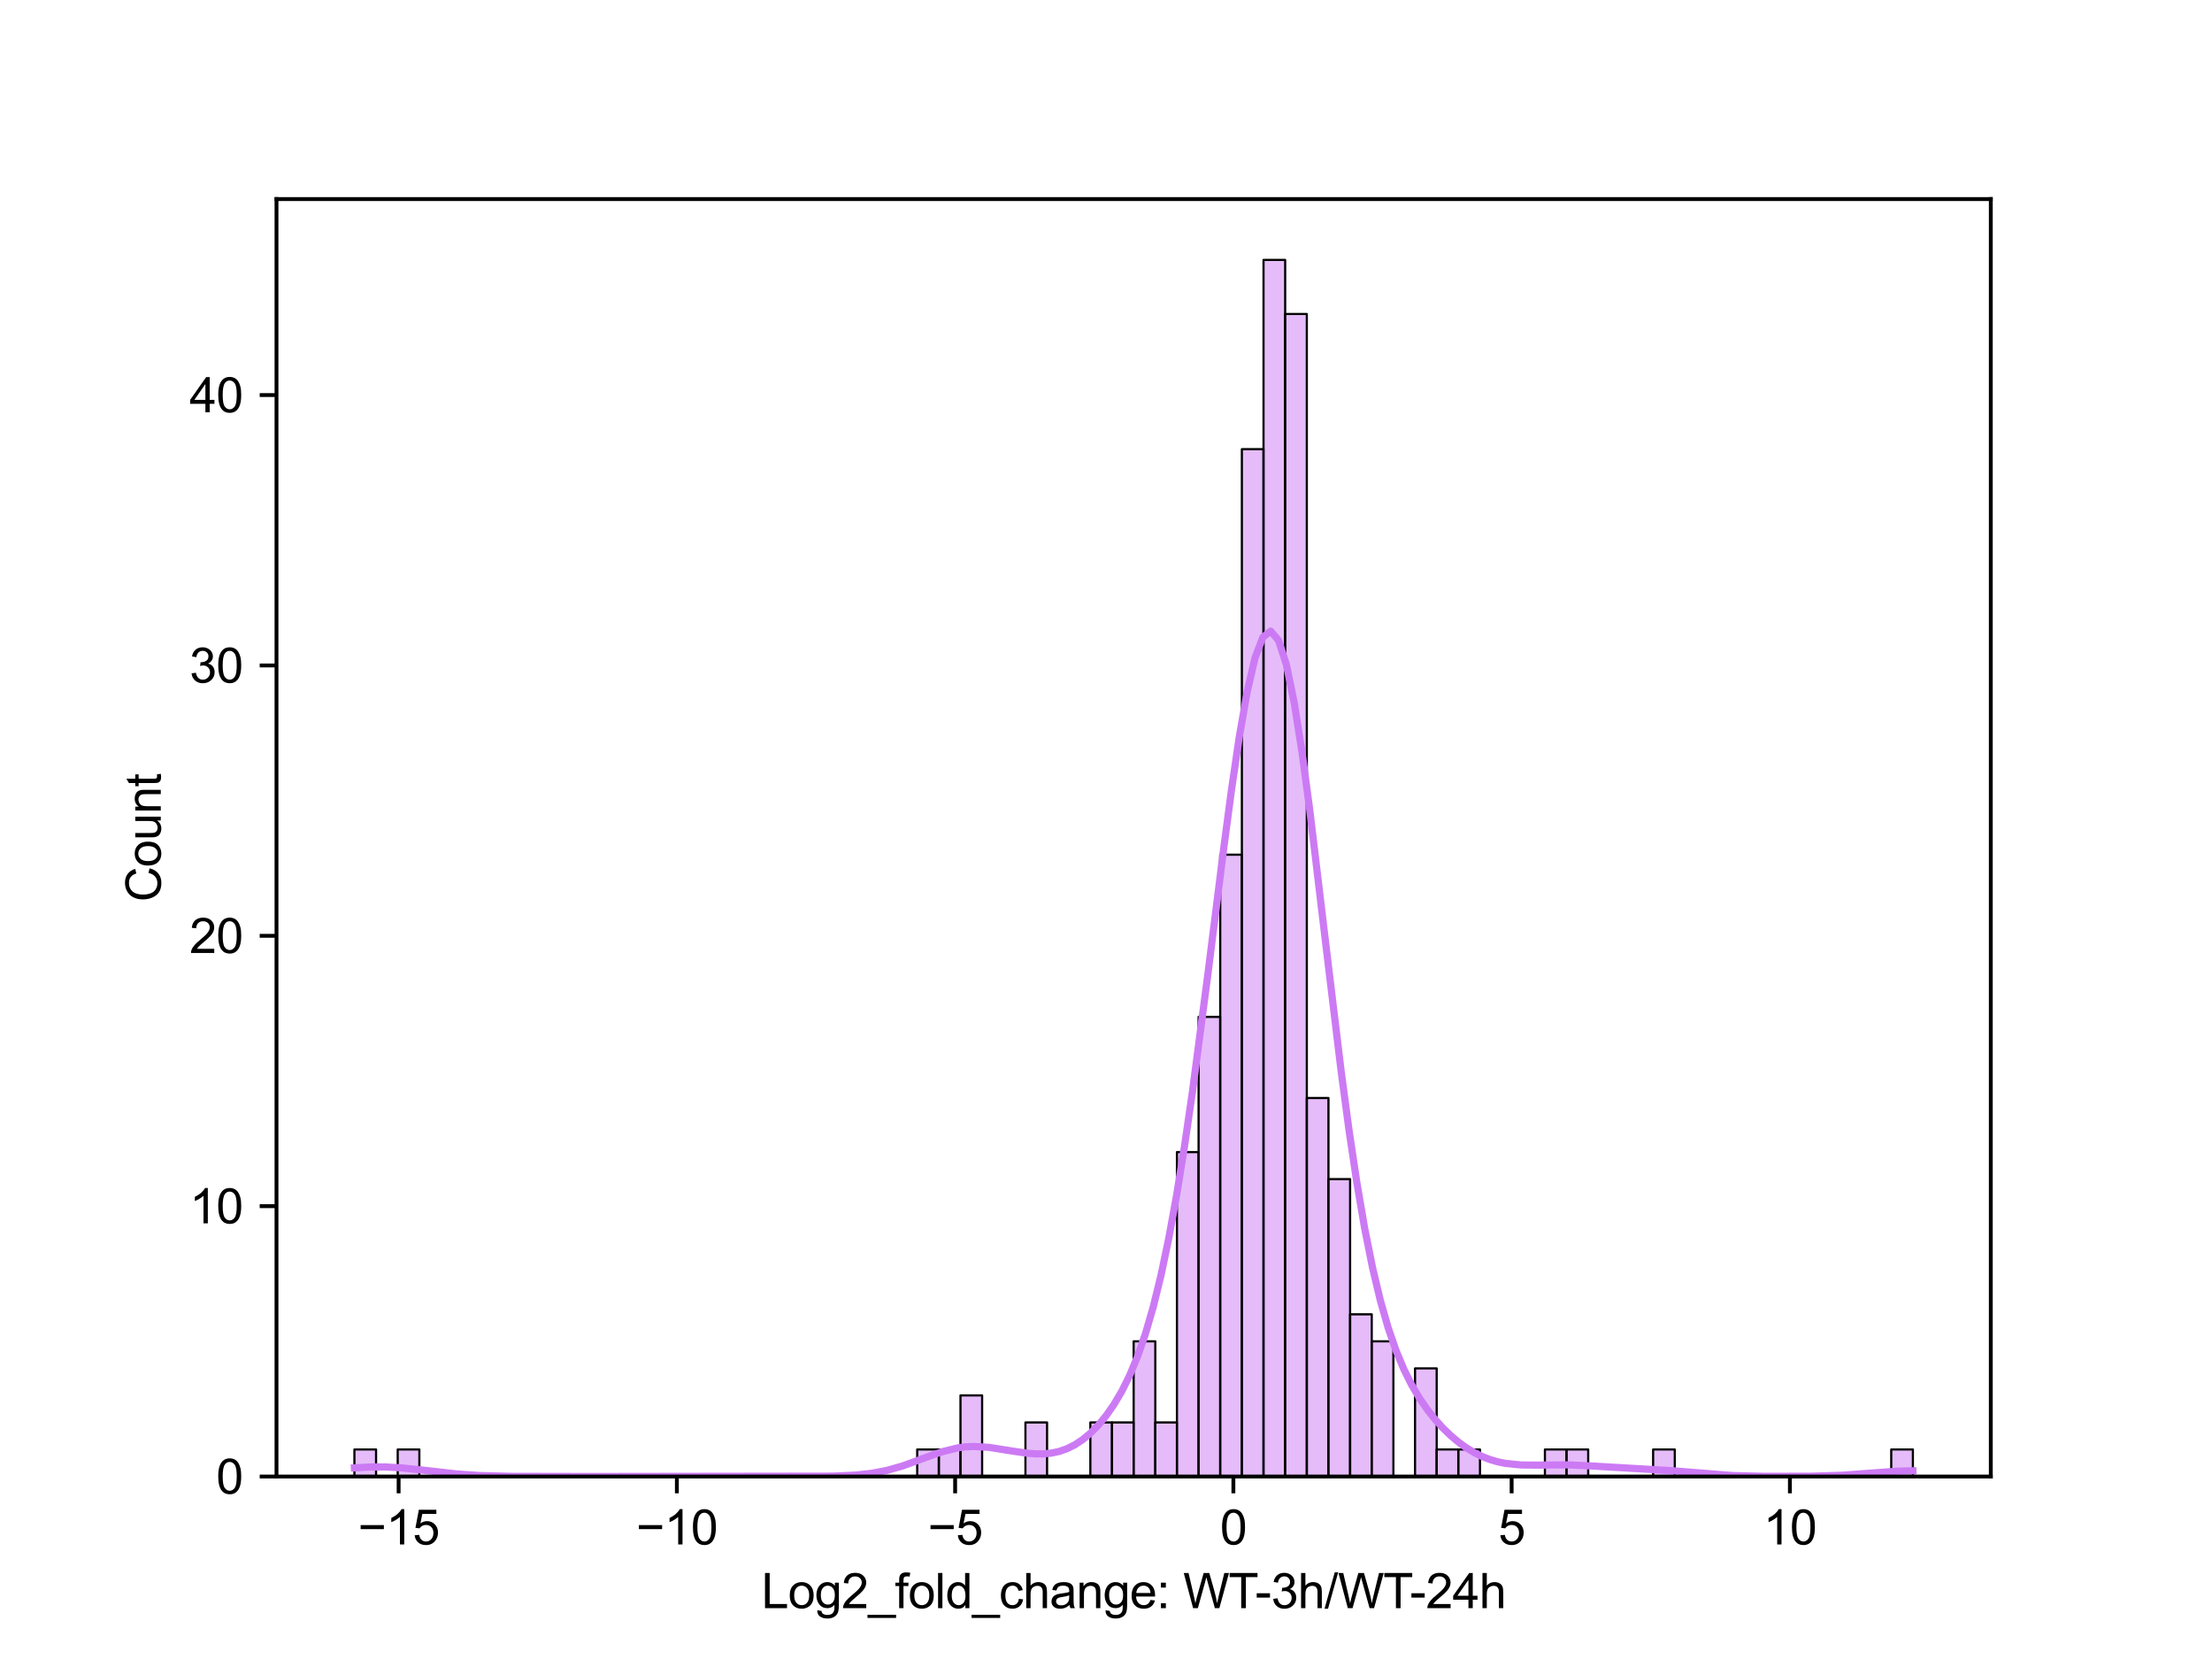 <?xml version="1.0" encoding="utf-8" standalone="no"?>
<!DOCTYPE svg PUBLIC "-//W3C//DTD SVG 1.1//EN"
  "http://www.w3.org/Graphics/SVG/1.1/DTD/svg11.dtd">
<svg xmlns:xlink="http://www.w3.org/1999/xlink" width="460.8pt" height="345.6pt" viewBox="0 0 460.8 345.6" xmlns="http://www.w3.org/2000/svg" version="1.1">
 <defs>
  <style type="text/css">*{stroke-linejoin: round; stroke-linecap: butt}</style>
 </defs>
 <g id="figure_1">
  <g id="patch_1">
   <path d="M 0 345.6 
L 460.8 345.6 
L 460.8 0 
L 0 0 
z
" style="fill: #ffffff"/>
  </g>
  <g id="axes_1">
   <g id="patch_2">
    <path d="M 57.6 307.584 
L 414.72 307.584 
L 414.72 41.472 
L 57.6 41.472 
z
" style="fill: #ffffff"/>
   </g>
   <g id="patch_3">
    <path d="M 73.833 307.584 
L 78.342 307.584 
L 78.342 301.952 
L 73.833 301.952 
z
" clip-path="url(#pd49a4db4a0)" style="fill: #cc7af4; fill-opacity: 0.5; stroke: #000000; stroke-width: 0.451; stroke-linejoin: miter"/>
   </g>
   <g id="patch_4">
    <path d="M 78.342 307.584 
L 82.851 307.584 
L 82.851 307.584 
L 78.342 307.584 
z
" clip-path="url(#pd49a4db4a0)" style="fill: #cc7af4; fill-opacity: 0.5; stroke: #000000; stroke-width: 0.451; stroke-linejoin: miter"/>
   </g>
   <g id="patch_5">
    <path d="M 82.851 307.584 
L 87.36 307.584 
L 87.36 301.952 
L 82.851 301.952 
z
" clip-path="url(#pd49a4db4a0)" style="fill: #cc7af4; fill-opacity: 0.5; stroke: #000000; stroke-width: 0.451; stroke-linejoin: miter"/>
   </g>
   <g id="patch_6">
    <path d="M 87.36 307.584 
L 91.869 307.584 
L 91.869 307.584 
L 87.36 307.584 
z
" clip-path="url(#pd49a4db4a0)" style="fill: #cc7af4; fill-opacity: 0.5; stroke: #000000; stroke-width: 0.451; stroke-linejoin: miter"/>
   </g>
   <g id="patch_7">
    <path d="M 91.869 307.584 
L 96.378 307.584 
L 96.378 307.584 
L 91.869 307.584 
z
" clip-path="url(#pd49a4db4a0)" style="fill: #cc7af4; fill-opacity: 0.5; stroke: #000000; stroke-width: 0.451; stroke-linejoin: miter"/>
   </g>
   <g id="patch_8">
    <path d="M 96.378 307.584 
L 100.887 307.584 
L 100.887 307.584 
L 96.378 307.584 
z
" clip-path="url(#pd49a4db4a0)" style="fill: #cc7af4; fill-opacity: 0.5; stroke: #000000; stroke-width: 0.451; stroke-linejoin: miter"/>
   </g>
   <g id="patch_9">
    <path d="M 100.887 307.584 
L 105.396 307.584 
L 105.396 307.584 
L 100.887 307.584 
z
" clip-path="url(#pd49a4db4a0)" style="fill: #cc7af4; fill-opacity: 0.5; stroke: #000000; stroke-width: 0.451; stroke-linejoin: miter"/>
   </g>
   <g id="patch_10">
    <path d="M 105.396 307.584 
L 109.905 307.584 
L 109.905 307.584 
L 105.396 307.584 
z
" clip-path="url(#pd49a4db4a0)" style="fill: #cc7af4; fill-opacity: 0.5; stroke: #000000; stroke-width: 0.451; stroke-linejoin: miter"/>
   </g>
   <g id="patch_11">
    <path d="M 109.905 307.584 
L 114.415 307.584 
L 114.415 307.584 
L 109.905 307.584 
z
" clip-path="url(#pd49a4db4a0)" style="fill: #cc7af4; fill-opacity: 0.5; stroke: #000000; stroke-width: 0.451; stroke-linejoin: miter"/>
   </g>
   <g id="patch_12">
    <path d="M 114.415 307.584 
L 118.924 307.584 
L 118.924 307.584 
L 114.415 307.584 
z
" clip-path="url(#pd49a4db4a0)" style="fill: #cc7af4; fill-opacity: 0.5; stroke: #000000; stroke-width: 0.451; stroke-linejoin: miter"/>
   </g>
   <g id="patch_13">
    <path d="M 118.924 307.584 
L 123.433 307.584 
L 123.433 307.584 
L 118.924 307.584 
z
" clip-path="url(#pd49a4db4a0)" style="fill: #cc7af4; fill-opacity: 0.5; stroke: #000000; stroke-width: 0.451; stroke-linejoin: miter"/>
   </g>
   <g id="patch_14">
    <path d="M 123.433 307.584 
L 127.942 307.584 
L 127.942 307.584 
L 123.433 307.584 
z
" clip-path="url(#pd49a4db4a0)" style="fill: #cc7af4; fill-opacity: 0.5; stroke: #000000; stroke-width: 0.451; stroke-linejoin: miter"/>
   </g>
   <g id="patch_15">
    <path d="M 127.942 307.584 
L 132.451 307.584 
L 132.451 307.584 
L 127.942 307.584 
z
" clip-path="url(#pd49a4db4a0)" style="fill: #cc7af4; fill-opacity: 0.5; stroke: #000000; stroke-width: 0.451; stroke-linejoin: miter"/>
   </g>
   <g id="patch_16">
    <path d="M 132.451 307.584 
L 136.96 307.584 
L 136.96 307.584 
L 132.451 307.584 
z
" clip-path="url(#pd49a4db4a0)" style="fill: #cc7af4; fill-opacity: 0.5; stroke: #000000; stroke-width: 0.451; stroke-linejoin: miter"/>
   </g>
   <g id="patch_17">
    <path d="M 136.96 307.584 
L 141.469 307.584 
L 141.469 307.584 
L 136.96 307.584 
z
" clip-path="url(#pd49a4db4a0)" style="fill: #cc7af4; fill-opacity: 0.5; stroke: #000000; stroke-width: 0.451; stroke-linejoin: miter"/>
   </g>
   <g id="patch_18">
    <path d="M 141.469 307.584 
L 145.978 307.584 
L 145.978 307.584 
L 141.469 307.584 
z
" clip-path="url(#pd49a4db4a0)" style="fill: #cc7af4; fill-opacity: 0.5; stroke: #000000; stroke-width: 0.451; stroke-linejoin: miter"/>
   </g>
   <g id="patch_19">
    <path d="M 145.978 307.584 
L 150.487 307.584 
L 150.487 307.584 
L 145.978 307.584 
z
" clip-path="url(#pd49a4db4a0)" style="fill: #cc7af4; fill-opacity: 0.5; stroke: #000000; stroke-width: 0.451; stroke-linejoin: miter"/>
   </g>
   <g id="patch_20">
    <path d="M 150.487 307.584 
L 154.996 307.584 
L 154.996 307.584 
L 150.487 307.584 
z
" clip-path="url(#pd49a4db4a0)" style="fill: #cc7af4; fill-opacity: 0.5; stroke: #000000; stroke-width: 0.451; stroke-linejoin: miter"/>
   </g>
   <g id="patch_21">
    <path d="M 154.996 307.584 
L 159.505 307.584 
L 159.505 307.584 
L 154.996 307.584 
z
" clip-path="url(#pd49a4db4a0)" style="fill: #cc7af4; fill-opacity: 0.5; stroke: #000000; stroke-width: 0.451; stroke-linejoin: miter"/>
   </g>
   <g id="patch_22">
    <path d="M 159.505 307.584 
L 164.015 307.584 
L 164.015 307.584 
L 159.505 307.584 
z
" clip-path="url(#pd49a4db4a0)" style="fill: #cc7af4; fill-opacity: 0.5; stroke: #000000; stroke-width: 0.451; stroke-linejoin: miter"/>
   </g>
   <g id="patch_23">
    <path d="M 164.015 307.584 
L 168.524 307.584 
L 168.524 307.584 
L 164.015 307.584 
z
" clip-path="url(#pd49a4db4a0)" style="fill: #cc7af4; fill-opacity: 0.5; stroke: #000000; stroke-width: 0.451; stroke-linejoin: miter"/>
   </g>
   <g id="patch_24">
    <path d="M 168.524 307.584 
L 173.033 307.584 
L 173.033 307.584 
L 168.524 307.584 
z
" clip-path="url(#pd49a4db4a0)" style="fill: #cc7af4; fill-opacity: 0.5; stroke: #000000; stroke-width: 0.451; stroke-linejoin: miter"/>
   </g>
   <g id="patch_25">
    <path d="M 173.033 307.584 
L 177.542 307.584 
L 177.542 307.584 
L 173.033 307.584 
z
" clip-path="url(#pd49a4db4a0)" style="fill: #cc7af4; fill-opacity: 0.5; stroke: #000000; stroke-width: 0.451; stroke-linejoin: miter"/>
   </g>
   <g id="patch_26">
    <path d="M 177.542 307.584 
L 182.051 307.584 
L 182.051 307.584 
L 177.542 307.584 
z
" clip-path="url(#pd49a4db4a0)" style="fill: #cc7af4; fill-opacity: 0.5; stroke: #000000; stroke-width: 0.451; stroke-linejoin: miter"/>
   </g>
   <g id="patch_27">
    <path d="M 182.051 307.584 
L 186.56 307.584 
L 186.56 307.584 
L 182.051 307.584 
z
" clip-path="url(#pd49a4db4a0)" style="fill: #cc7af4; fill-opacity: 0.5; stroke: #000000; stroke-width: 0.451; stroke-linejoin: miter"/>
   </g>
   <g id="patch_28">
    <path d="M 186.56 307.584 
L 191.069 307.584 
L 191.069 307.584 
L 186.56 307.584 
z
" clip-path="url(#pd49a4db4a0)" style="fill: #cc7af4; fill-opacity: 0.5; stroke: #000000; stroke-width: 0.451; stroke-linejoin: miter"/>
   </g>
   <g id="patch_29">
    <path d="M 191.069 307.584 
L 195.578 307.584 
L 195.578 301.952 
L 191.069 301.952 
z
" clip-path="url(#pd49a4db4a0)" style="fill: #cc7af4; fill-opacity: 0.5; stroke: #000000; stroke-width: 0.451; stroke-linejoin: miter"/>
   </g>
   <g id="patch_30">
    <path d="M 195.578 307.584 
L 200.087 307.584 
L 200.087 301.952 
L 195.578 301.952 
z
" clip-path="url(#pd49a4db4a0)" style="fill: #cc7af4; fill-opacity: 0.5; stroke: #000000; stroke-width: 0.451; stroke-linejoin: miter"/>
   </g>
   <g id="patch_31">
    <path d="M 200.087 307.584 
L 204.596 307.584 
L 204.596 290.688 
L 200.087 290.688 
z
" clip-path="url(#pd49a4db4a0)" style="fill: #cc7af4; fill-opacity: 0.5; stroke: #000000; stroke-width: 0.451; stroke-linejoin: miter"/>
   </g>
   <g id="patch_32">
    <path d="M 204.596 307.584 
L 209.105 307.584 
L 209.105 307.584 
L 204.596 307.584 
z
" clip-path="url(#pd49a4db4a0)" style="fill: #cc7af4; fill-opacity: 0.5; stroke: #000000; stroke-width: 0.451; stroke-linejoin: miter"/>
   </g>
   <g id="patch_33">
    <path d="M 209.105 307.584 
L 213.615 307.584 
L 213.615 307.584 
L 209.105 307.584 
z
" clip-path="url(#pd49a4db4a0)" style="fill: #cc7af4; fill-opacity: 0.5; stroke: #000000; stroke-width: 0.451; stroke-linejoin: miter"/>
   </g>
   <g id="patch_34">
    <path d="M 213.615 307.584 
L 218.124 307.584 
L 218.124 296.32 
L 213.615 296.32 
z
" clip-path="url(#pd49a4db4a0)" style="fill: #cc7af4; fill-opacity: 0.5; stroke: #000000; stroke-width: 0.451; stroke-linejoin: miter"/>
   </g>
   <g id="patch_35">
    <path d="M 218.124 307.584 
L 222.633 307.584 
L 222.633 307.584 
L 218.124 307.584 
z
" clip-path="url(#pd49a4db4a0)" style="fill: #cc7af4; fill-opacity: 0.5; stroke: #000000; stroke-width: 0.451; stroke-linejoin: miter"/>
   </g>
   <g id="patch_36">
    <path d="M 222.633 307.584 
L 227.142 307.584 
L 227.142 307.584 
L 222.633 307.584 
z
" clip-path="url(#pd49a4db4a0)" style="fill: #cc7af4; fill-opacity: 0.5; stroke: #000000; stroke-width: 0.451; stroke-linejoin: miter"/>
   </g>
   <g id="patch_37">
    <path d="M 227.142 307.584 
L 231.651 307.584 
L 231.651 296.32 
L 227.142 296.32 
z
" clip-path="url(#pd49a4db4a0)" style="fill: #cc7af4; fill-opacity: 0.5; stroke: #000000; stroke-width: 0.451; stroke-linejoin: miter"/>
   </g>
   <g id="patch_38">
    <path d="M 231.651 307.584 
L 236.16 307.584 
L 236.16 296.32 
L 231.651 296.32 
z
" clip-path="url(#pd49a4db4a0)" style="fill: #cc7af4; fill-opacity: 0.5; stroke: #000000; stroke-width: 0.451; stroke-linejoin: miter"/>
   </g>
   <g id="patch_39">
    <path d="M 236.16 307.584 
L 240.669 307.584 
L 240.669 279.424 
L 236.16 279.424 
z
" clip-path="url(#pd49a4db4a0)" style="fill: #cc7af4; fill-opacity: 0.5; stroke: #000000; stroke-width: 0.451; stroke-linejoin: miter"/>
   </g>
   <g id="patch_40">
    <path d="M 240.669 307.584 
L 245.178 307.584 
L 245.178 296.32 
L 240.669 296.32 
z
" clip-path="url(#pd49a4db4a0)" style="fill: #cc7af4; fill-opacity: 0.5; stroke: #000000; stroke-width: 0.451; stroke-linejoin: miter"/>
   </g>
   <g id="patch_41">
    <path d="M 245.178 307.584 
L 249.687 307.584 
L 249.687 240 
L 245.178 240 
z
" clip-path="url(#pd49a4db4a0)" style="fill: #cc7af4; fill-opacity: 0.5; stroke: #000000; stroke-width: 0.451; stroke-linejoin: miter"/>
   </g>
   <g id="patch_42">
    <path d="M 249.687 307.584 
L 254.196 307.584 
L 254.196 211.84 
L 249.687 211.84 
z
" clip-path="url(#pd49a4db4a0)" style="fill: #cc7af4; fill-opacity: 0.5; stroke: #000000; stroke-width: 0.451; stroke-linejoin: miter"/>
   </g>
   <g id="patch_43">
    <path d="M 254.196 307.584 
L 258.705 307.584 
L 258.705 178.048 
L 254.196 178.048 
z
" clip-path="url(#pd49a4db4a0)" style="fill: #cc7af4; fill-opacity: 0.5; stroke: #000000; stroke-width: 0.451; stroke-linejoin: miter"/>
   </g>
   <g id="patch_44">
    <path d="M 258.705 307.584 
L 263.215 307.584 
L 263.215 93.568 
L 258.705 93.568 
z
" clip-path="url(#pd49a4db4a0)" style="fill: #cc7af4; fill-opacity: 0.5; stroke: #000000; stroke-width: 0.451; stroke-linejoin: miter"/>
   </g>
   <g id="patch_45">
    <path d="M 263.215 307.584 
L 267.724 307.584 
L 267.724 54.144 
L 263.215 54.144 
z
" clip-path="url(#pd49a4db4a0)" style="fill: #cc7af4; fill-opacity: 0.5; stroke: #000000; stroke-width: 0.451; stroke-linejoin: miter"/>
   </g>
   <g id="patch_46">
    <path d="M 267.724 307.584 
L 272.233 307.584 
L 272.233 65.408 
L 267.724 65.408 
z
" clip-path="url(#pd49a4db4a0)" style="fill: #cc7af4; fill-opacity: 0.5; stroke: #000000; stroke-width: 0.451; stroke-linejoin: miter"/>
   </g>
   <g id="patch_47">
    <path d="M 272.233 307.584 
L 276.742 307.584 
L 276.742 228.736 
L 272.233 228.736 
z
" clip-path="url(#pd49a4db4a0)" style="fill: #cc7af4; fill-opacity: 0.5; stroke: #000000; stroke-width: 0.451; stroke-linejoin: miter"/>
   </g>
   <g id="patch_48">
    <path d="M 276.742 307.584 
L 281.251 307.584 
L 281.251 245.632 
L 276.742 245.632 
z
" clip-path="url(#pd49a4db4a0)" style="fill: #cc7af4; fill-opacity: 0.5; stroke: #000000; stroke-width: 0.451; stroke-linejoin: miter"/>
   </g>
   <g id="patch_49">
    <path d="M 281.251 307.584 
L 285.76 307.584 
L 285.76 273.792 
L 281.251 273.792 
z
" clip-path="url(#pd49a4db4a0)" style="fill: #cc7af4; fill-opacity: 0.5; stroke: #000000; stroke-width: 0.451; stroke-linejoin: miter"/>
   </g>
   <g id="patch_50">
    <path d="M 285.76 307.584 
L 290.269 307.584 
L 290.269 279.424 
L 285.76 279.424 
z
" clip-path="url(#pd49a4db4a0)" style="fill: #cc7af4; fill-opacity: 0.5; stroke: #000000; stroke-width: 0.451; stroke-linejoin: miter"/>
   </g>
   <g id="patch_51">
    <path d="M 290.269 307.584 
L 294.778 307.584 
L 294.778 307.584 
L 290.269 307.584 
z
" clip-path="url(#pd49a4db4a0)" style="fill: #cc7af4; fill-opacity: 0.5; stroke: #000000; stroke-width: 0.451; stroke-linejoin: miter"/>
   </g>
   <g id="patch_52">
    <path d="M 294.778 307.584 
L 299.287 307.584 
L 299.287 285.056 
L 294.778 285.056 
z
" clip-path="url(#pd49a4db4a0)" style="fill: #cc7af4; fill-opacity: 0.5; stroke: #000000; stroke-width: 0.451; stroke-linejoin: miter"/>
   </g>
   <g id="patch_53">
    <path d="M 299.287 307.584 
L 303.796 307.584 
L 303.796 301.952 
L 299.287 301.952 
z
" clip-path="url(#pd49a4db4a0)" style="fill: #cc7af4; fill-opacity: 0.5; stroke: #000000; stroke-width: 0.451; stroke-linejoin: miter"/>
   </g>
   <g id="patch_54">
    <path d="M 303.796 307.584 
L 308.305 307.584 
L 308.305 301.952 
L 303.796 301.952 
z
" clip-path="url(#pd49a4db4a0)" style="fill: #cc7af4; fill-opacity: 0.5; stroke: #000000; stroke-width: 0.451; stroke-linejoin: miter"/>
   </g>
   <g id="patch_55">
    <path d="M 308.305 307.584 
L 312.815 307.584 
L 312.815 307.584 
L 308.305 307.584 
z
" clip-path="url(#pd49a4db4a0)" style="fill: #cc7af4; fill-opacity: 0.5; stroke: #000000; stroke-width: 0.451; stroke-linejoin: miter"/>
   </g>
   <g id="patch_56">
    <path d="M 312.815 307.584 
L 317.324 307.584 
L 317.324 307.584 
L 312.815 307.584 
z
" clip-path="url(#pd49a4db4a0)" style="fill: #cc7af4; fill-opacity: 0.5; stroke: #000000; stroke-width: 0.451; stroke-linejoin: miter"/>
   </g>
   <g id="patch_57">
    <path d="M 317.324 307.584 
L 321.833 307.584 
L 321.833 307.584 
L 317.324 307.584 
z
" clip-path="url(#pd49a4db4a0)" style="fill: #cc7af4; fill-opacity: 0.5; stroke: #000000; stroke-width: 0.451; stroke-linejoin: miter"/>
   </g>
   <g id="patch_58">
    <path d="M 321.833 307.584 
L 326.342 307.584 
L 326.342 301.952 
L 321.833 301.952 
z
" clip-path="url(#pd49a4db4a0)" style="fill: #cc7af4; fill-opacity: 0.5; stroke: #000000; stroke-width: 0.451; stroke-linejoin: miter"/>
   </g>
   <g id="patch_59">
    <path d="M 326.342 307.584 
L 330.851 307.584 
L 330.851 301.952 
L 326.342 301.952 
z
" clip-path="url(#pd49a4db4a0)" style="fill: #cc7af4; fill-opacity: 0.5; stroke: #000000; stroke-width: 0.451; stroke-linejoin: miter"/>
   </g>
   <g id="patch_60">
    <path d="M 330.851 307.584 
L 335.36 307.584 
L 335.36 307.584 
L 330.851 307.584 
z
" clip-path="url(#pd49a4db4a0)" style="fill: #cc7af4; fill-opacity: 0.5; stroke: #000000; stroke-width: 0.451; stroke-linejoin: miter"/>
   </g>
   <g id="patch_61">
    <path d="M 335.36 307.584 
L 339.869 307.584 
L 339.869 307.584 
L 335.36 307.584 
z
" clip-path="url(#pd49a4db4a0)" style="fill: #cc7af4; fill-opacity: 0.5; stroke: #000000; stroke-width: 0.451; stroke-linejoin: miter"/>
   </g>
   <g id="patch_62">
    <path d="M 339.869 307.584 
L 344.378 307.584 
L 344.378 307.584 
L 339.869 307.584 
z
" clip-path="url(#pd49a4db4a0)" style="fill: #cc7af4; fill-opacity: 0.5; stroke: #000000; stroke-width: 0.451; stroke-linejoin: miter"/>
   </g>
   <g id="patch_63">
    <path d="M 344.378 307.584 
L 348.887 307.584 
L 348.887 301.952 
L 344.378 301.952 
z
" clip-path="url(#pd49a4db4a0)" style="fill: #cc7af4; fill-opacity: 0.5; stroke: #000000; stroke-width: 0.451; stroke-linejoin: miter"/>
   </g>
   <g id="patch_64">
    <path d="M 348.887 307.584 
L 353.396 307.584 
L 353.396 307.584 
L 348.887 307.584 
z
" clip-path="url(#pd49a4db4a0)" style="fill: #cc7af4; fill-opacity: 0.5; stroke: #000000; stroke-width: 0.451; stroke-linejoin: miter"/>
   </g>
   <g id="patch_65">
    <path d="M 353.396 307.584 
L 357.905 307.584 
L 357.905 307.584 
L 353.396 307.584 
z
" clip-path="url(#pd49a4db4a0)" style="fill: #cc7af4; fill-opacity: 0.5; stroke: #000000; stroke-width: 0.451; stroke-linejoin: miter"/>
   </g>
   <g id="patch_66">
    <path d="M 357.905 307.584 
L 362.415 307.584 
L 362.415 307.584 
L 357.905 307.584 
z
" clip-path="url(#pd49a4db4a0)" style="fill: #cc7af4; fill-opacity: 0.5; stroke: #000000; stroke-width: 0.451; stroke-linejoin: miter"/>
   </g>
   <g id="patch_67">
    <path d="M 362.415 307.584 
L 366.924 307.584 
L 366.924 307.584 
L 362.415 307.584 
z
" clip-path="url(#pd49a4db4a0)" style="fill: #cc7af4; fill-opacity: 0.5; stroke: #000000; stroke-width: 0.451; stroke-linejoin: miter"/>
   </g>
   <g id="patch_68">
    <path d="M 366.924 307.584 
L 371.433 307.584 
L 371.433 307.584 
L 366.924 307.584 
z
" clip-path="url(#pd49a4db4a0)" style="fill: #cc7af4; fill-opacity: 0.5; stroke: #000000; stroke-width: 0.451; stroke-linejoin: miter"/>
   </g>
   <g id="patch_69">
    <path d="M 371.433 307.584 
L 375.942 307.584 
L 375.942 307.584 
L 371.433 307.584 
z
" clip-path="url(#pd49a4db4a0)" style="fill: #cc7af4; fill-opacity: 0.5; stroke: #000000; stroke-width: 0.451; stroke-linejoin: miter"/>
   </g>
   <g id="patch_70">
    <path d="M 375.942 307.584 
L 380.451 307.584 
L 380.451 307.584 
L 375.942 307.584 
z
" clip-path="url(#pd49a4db4a0)" style="fill: #cc7af4; fill-opacity: 0.5; stroke: #000000; stroke-width: 0.451; stroke-linejoin: miter"/>
   </g>
   <g id="patch_71">
    <path d="M 380.451 307.584 
L 384.96 307.584 
L 384.96 307.584 
L 380.451 307.584 
z
" clip-path="url(#pd49a4db4a0)" style="fill: #cc7af4; fill-opacity: 0.5; stroke: #000000; stroke-width: 0.451; stroke-linejoin: miter"/>
   </g>
   <g id="patch_72">
    <path d="M 384.96 307.584 
L 389.469 307.584 
L 389.469 307.584 
L 384.96 307.584 
z
" clip-path="url(#pd49a4db4a0)" style="fill: #cc7af4; fill-opacity: 0.5; stroke: #000000; stroke-width: 0.451; stroke-linejoin: miter"/>
   </g>
   <g id="patch_73">
    <path d="M 389.469 307.584 
L 393.978 307.584 
L 393.978 307.584 
L 389.469 307.584 
z
" clip-path="url(#pd49a4db4a0)" style="fill: #cc7af4; fill-opacity: 0.5; stroke: #000000; stroke-width: 0.451; stroke-linejoin: miter"/>
   </g>
   <g id="patch_74">
    <path d="M 393.978 307.584 
L 398.487 307.584 
L 398.487 301.952 
L 393.978 301.952 
z
" clip-path="url(#pd49a4db4a0)" style="fill: #cc7af4; fill-opacity: 0.5; stroke: #000000; stroke-width: 0.451; stroke-linejoin: miter"/>
   </g>
   <g id="matplotlib.axis_1">
    <g id="xtick_1">
     <g id="line2d_1">
      <defs>
       <path id="mbe46b6f351" d="M 0 0 
L 0 3.5 
" style="stroke: #000000; stroke-width: 0.8"/>
      </defs>
      <g>
       <use xlink:href="#mbe46b6f351" x="83.039" y="307.584" style="stroke: #000000; stroke-width: 0.8"/>
      </g>
     </g>
     <g id="text_1">
      <!-- −15 -->
      <g transform="translate(74.558 321.742) scale(0.1 -0.1)">
       <defs>
        <path id="ArialMT-2212" d="M 3381 1997 
L 356 1997 
L 356 2522 
L 3381 2522 
L 3381 1997 
z
" transform="scale(0.016)"/>
        <path id="ArialMT-31" d="M 2384 0 
L 1822 0 
L 1822 3584 
Q 1619 3391 1289 3197 
Q 959 3003 697 2906 
L 697 3450 
Q 1169 3672 1522 3987 
Q 1875 4303 2022 4600 
L 2384 4600 
L 2384 0 
z
" transform="scale(0.016)"/>
        <path id="ArialMT-35" d="M 266 1200 
L 856 1250 
Q 922 819 1161 601 
Q 1400 384 1738 384 
Q 2144 384 2425 690 
Q 2706 997 2706 1503 
Q 2706 1984 2436 2262 
Q 2166 2541 1728 2541 
Q 1456 2541 1237 2417 
Q 1019 2294 894 2097 
L 366 2166 
L 809 4519 
L 3088 4519 
L 3088 3981 
L 1259 3981 
L 1013 2750 
Q 1425 3038 1878 3038 
Q 2478 3038 2890 2622 
Q 3303 2206 3303 1553 
Q 3303 931 2941 478 
Q 2500 -78 1738 -78 
Q 1113 -78 717 272 
Q 322 622 266 1200 
z
" transform="scale(0.016)"/>
       </defs>
       <use xlink:href="#ArialMT-2212"/>
       <use xlink:href="#ArialMT-31" x="58.398"/>
       <use xlink:href="#ArialMT-35" x="114.014"/>
      </g>
     </g>
    </g>
    <g id="xtick_2">
     <g id="line2d_2">
      <g>
       <use xlink:href="#mbe46b6f351" x="141.005" y="307.584" style="stroke: #000000; stroke-width: 0.8"/>
      </g>
     </g>
     <g id="text_2">
      <!-- −10 -->
      <g transform="translate(132.524 321.742) scale(0.1 -0.1)">
       <defs>
        <path id="ArialMT-30" d="M 266 2259 
Q 266 3072 433 3567 
Q 600 4063 929 4331 
Q 1259 4600 1759 4600 
Q 2128 4600 2406 4451 
Q 2684 4303 2865 4023 
Q 3047 3744 3150 3342 
Q 3253 2941 3253 2259 
Q 3253 1453 3087 958 
Q 2922 463 2592 192 
Q 2263 -78 1759 -78 
Q 1097 -78 719 397 
Q 266 969 266 2259 
z
M 844 2259 
Q 844 1131 1108 757 
Q 1372 384 1759 384 
Q 2147 384 2411 759 
Q 2675 1134 2675 2259 
Q 2675 3391 2411 3762 
Q 2147 4134 1753 4134 
Q 1366 4134 1134 3806 
Q 844 3388 844 2259 
z
" transform="scale(0.016)"/>
       </defs>
       <use xlink:href="#ArialMT-2212"/>
       <use xlink:href="#ArialMT-31" x="58.398"/>
       <use xlink:href="#ArialMT-30" x="114.014"/>
      </g>
     </g>
    </g>
    <g id="xtick_3">
     <g id="line2d_3">
      <g>
       <use xlink:href="#mbe46b6f351" x="198.971" y="307.584" style="stroke: #000000; stroke-width: 0.8"/>
      </g>
     </g>
     <g id="text_3">
      <!-- −5 -->
      <g transform="translate(193.27 321.742) scale(0.1 -0.1)">
       <use xlink:href="#ArialMT-2212"/>
       <use xlink:href="#ArialMT-35" x="58.398"/>
      </g>
     </g>
    </g>
    <g id="xtick_4">
     <g id="line2d_4">
      <g>
       <use xlink:href="#mbe46b6f351" x="256.937" y="307.584" style="stroke: #000000; stroke-width: 0.8"/>
      </g>
     </g>
     <g id="text_4">
      <!-- 0 -->
      <g transform="translate(254.156 321.742) scale(0.1 -0.1)">
       <use xlink:href="#ArialMT-30"/>
      </g>
     </g>
    </g>
    <g id="xtick_5">
     <g id="line2d_5">
      <g>
       <use xlink:href="#mbe46b6f351" x="314.902" y="307.584" style="stroke: #000000; stroke-width: 0.8"/>
      </g>
     </g>
     <g id="text_5">
      <!-- 5 -->
      <g transform="translate(312.122 321.742) scale(0.1 -0.1)">
       <use xlink:href="#ArialMT-35"/>
      </g>
     </g>
    </g>
    <g id="xtick_6">
     <g id="line2d_6">
      <g>
       <use xlink:href="#mbe46b6f351" x="372.868" y="307.584" style="stroke: #000000; stroke-width: 0.8"/>
      </g>
     </g>
     <g id="text_6">
      <!-- 10 -->
      <g transform="translate(367.307 321.742) scale(0.1 -0.1)">
       <use xlink:href="#ArialMT-31"/>
       <use xlink:href="#ArialMT-30" x="55.615"/>
      </g>
     </g>
    </g>
    <g id="text_7">
     <!-- Log2_fold_change: WT-3h/WT-24h -->
     <g transform="translate(158.618 335.009) scale(0.1 -0.1)">
      <defs>
       <path id="ArialMT-4c" d="M 469 0 
L 469 4581 
L 1075 4581 
L 1075 541 
L 3331 541 
L 3331 0 
L 469 0 
z
" transform="scale(0.016)"/>
       <path id="ArialMT-6f" d="M 213 1659 
Q 213 2581 725 3025 
Q 1153 3394 1769 3394 
Q 2453 3394 2887 2945 
Q 3322 2497 3322 1706 
Q 3322 1066 3130 698 
Q 2938 331 2570 128 
Q 2203 -75 1769 -75 
Q 1072 -75 642 372 
Q 213 819 213 1659 
z
M 791 1659 
Q 791 1022 1069 705 
Q 1347 388 1769 388 
Q 2188 388 2466 706 
Q 2744 1025 2744 1678 
Q 2744 2294 2464 2611 
Q 2184 2928 1769 2928 
Q 1347 2928 1069 2612 
Q 791 2297 791 1659 
z
" transform="scale(0.016)"/>
       <path id="ArialMT-67" d="M 319 -275 
L 866 -356 
Q 900 -609 1056 -725 
Q 1266 -881 1628 -881 
Q 2019 -881 2231 -725 
Q 2444 -569 2519 -288 
Q 2563 -116 2559 434 
Q 2191 0 1641 0 
Q 956 0 581 494 
Q 206 988 206 1678 
Q 206 2153 378 2554 
Q 550 2956 876 3175 
Q 1203 3394 1644 3394 
Q 2231 3394 2613 2919 
L 2613 3319 
L 3131 3319 
L 3131 450 
Q 3131 -325 2973 -648 
Q 2816 -972 2473 -1159 
Q 2131 -1347 1631 -1347 
Q 1038 -1347 672 -1080 
Q 306 -813 319 -275 
z
M 784 1719 
Q 784 1066 1043 766 
Q 1303 466 1694 466 
Q 2081 466 2343 764 
Q 2606 1063 2606 1700 
Q 2606 2309 2336 2618 
Q 2066 2928 1684 2928 
Q 1309 2928 1046 2623 
Q 784 2319 784 1719 
z
" transform="scale(0.016)"/>
       <path id="ArialMT-32" d="M 3222 541 
L 3222 0 
L 194 0 
Q 188 203 259 391 
Q 375 700 629 1000 
Q 884 1300 1366 1694 
Q 2113 2306 2375 2664 
Q 2638 3022 2638 3341 
Q 2638 3675 2398 3904 
Q 2159 4134 1775 4134 
Q 1369 4134 1125 3890 
Q 881 3647 878 3216 
L 300 3275 
Q 359 3922 746 4261 
Q 1134 4600 1788 4600 
Q 2447 4600 2831 4234 
Q 3216 3869 3216 3328 
Q 3216 3053 3103 2787 
Q 2991 2522 2730 2228 
Q 2469 1934 1863 1422 
Q 1356 997 1212 845 
Q 1069 694 975 541 
L 3222 541 
z
" transform="scale(0.016)"/>
       <path id="ArialMT-5f" d="M -97 -1272 
L -97 -866 
L 3631 -866 
L 3631 -1272 
L -97 -1272 
z
" transform="scale(0.016)"/>
       <path id="ArialMT-66" d="M 556 0 
L 556 2881 
L 59 2881 
L 59 3319 
L 556 3319 
L 556 3672 
Q 556 4006 616 4169 
Q 697 4388 901 4523 
Q 1106 4659 1475 4659 
Q 1713 4659 2000 4603 
L 1916 4113 
Q 1741 4144 1584 4144 
Q 1328 4144 1222 4034 
Q 1116 3925 1116 3625 
L 1116 3319 
L 1763 3319 
L 1763 2881 
L 1116 2881 
L 1116 0 
L 556 0 
z
" transform="scale(0.016)"/>
       <path id="ArialMT-6c" d="M 409 0 
L 409 4581 
L 972 4581 
L 972 0 
L 409 0 
z
" transform="scale(0.016)"/>
       <path id="ArialMT-64" d="M 2575 0 
L 2575 419 
Q 2259 -75 1647 -75 
Q 1250 -75 917 144 
Q 584 363 401 755 
Q 219 1147 219 1656 
Q 219 2153 384 2558 
Q 550 2963 881 3178 
Q 1213 3394 1622 3394 
Q 1922 3394 2156 3267 
Q 2391 3141 2538 2938 
L 2538 4581 
L 3097 4581 
L 3097 0 
L 2575 0 
z
M 797 1656 
Q 797 1019 1065 703 
Q 1334 388 1700 388 
Q 2069 388 2326 689 
Q 2584 991 2584 1609 
Q 2584 2291 2321 2609 
Q 2059 2928 1675 2928 
Q 1300 2928 1048 2622 
Q 797 2316 797 1656 
z
" transform="scale(0.016)"/>
       <path id="ArialMT-63" d="M 2588 1216 
L 3141 1144 
Q 3050 572 2676 248 
Q 2303 -75 1759 -75 
Q 1078 -75 664 370 
Q 250 816 250 1647 
Q 250 2184 428 2587 
Q 606 2991 970 3192 
Q 1334 3394 1763 3394 
Q 2303 3394 2647 3120 
Q 2991 2847 3088 2344 
L 2541 2259 
Q 2463 2594 2264 2762 
Q 2066 2931 1784 2931 
Q 1359 2931 1093 2626 
Q 828 2322 828 1663 
Q 828 994 1084 691 
Q 1341 388 1753 388 
Q 2084 388 2306 591 
Q 2528 794 2588 1216 
z
" transform="scale(0.016)"/>
       <path id="ArialMT-68" d="M 422 0 
L 422 4581 
L 984 4581 
L 984 2938 
Q 1378 3394 1978 3394 
Q 2347 3394 2619 3248 
Q 2891 3103 3008 2847 
Q 3125 2591 3125 2103 
L 3125 0 
L 2563 0 
L 2563 2103 
Q 2563 2525 2380 2717 
Q 2197 2909 1863 2909 
Q 1613 2909 1392 2779 
Q 1172 2650 1078 2428 
Q 984 2206 984 1816 
L 984 0 
L 422 0 
z
" transform="scale(0.016)"/>
       <path id="ArialMT-61" d="M 2588 409 
Q 2275 144 1986 34 
Q 1697 -75 1366 -75 
Q 819 -75 525 192 
Q 231 459 231 875 
Q 231 1119 342 1320 
Q 453 1522 633 1644 
Q 813 1766 1038 1828 
Q 1203 1872 1538 1913 
Q 2219 1994 2541 2106 
Q 2544 2222 2544 2253 
Q 2544 2597 2384 2738 
Q 2169 2928 1744 2928 
Q 1347 2928 1158 2789 
Q 969 2650 878 2297 
L 328 2372 
Q 403 2725 575 2942 
Q 747 3159 1072 3276 
Q 1397 3394 1825 3394 
Q 2250 3394 2515 3294 
Q 2781 3194 2906 3042 
Q 3031 2891 3081 2659 
Q 3109 2516 3109 2141 
L 3109 1391 
Q 3109 606 3145 398 
Q 3181 191 3288 0 
L 2700 0 
Q 2613 175 2588 409 
z
M 2541 1666 
Q 2234 1541 1622 1453 
Q 1275 1403 1131 1340 
Q 988 1278 909 1158 
Q 831 1038 831 891 
Q 831 666 1001 516 
Q 1172 366 1500 366 
Q 1825 366 2078 508 
Q 2331 650 2450 897 
Q 2541 1088 2541 1459 
L 2541 1666 
z
" transform="scale(0.016)"/>
       <path id="ArialMT-6e" d="M 422 0 
L 422 3319 
L 928 3319 
L 928 2847 
Q 1294 3394 1984 3394 
Q 2284 3394 2536 3286 
Q 2788 3178 2913 3003 
Q 3038 2828 3088 2588 
Q 3119 2431 3119 2041 
L 3119 0 
L 2556 0 
L 2556 2019 
Q 2556 2363 2490 2533 
Q 2425 2703 2258 2804 
Q 2091 2906 1866 2906 
Q 1506 2906 1245 2678 
Q 984 2450 984 1813 
L 984 0 
L 422 0 
z
" transform="scale(0.016)"/>
       <path id="ArialMT-65" d="M 2694 1069 
L 3275 997 
Q 3138 488 2766 206 
Q 2394 -75 1816 -75 
Q 1088 -75 661 373 
Q 234 822 234 1631 
Q 234 2469 665 2931 
Q 1097 3394 1784 3394 
Q 2450 3394 2872 2941 
Q 3294 2488 3294 1666 
Q 3294 1616 3291 1516 
L 816 1516 
Q 847 969 1125 678 
Q 1403 388 1819 388 
Q 2128 388 2347 550 
Q 2566 713 2694 1069 
z
M 847 1978 
L 2700 1978 
Q 2663 2397 2488 2606 
Q 2219 2931 1791 2931 
Q 1403 2931 1139 2672 
Q 875 2413 847 1978 
z
" transform="scale(0.016)"/>
       <path id="ArialMT-3a" d="M 578 2678 
L 578 3319 
L 1219 3319 
L 1219 2678 
L 578 2678 
z
M 578 0 
L 578 641 
L 1219 641 
L 1219 0 
L 578 0 
z
" transform="scale(0.016)"/>
       <path id="ArialMT-20" transform="scale(0.016)"/>
       <path id="ArialMT-57" d="M 1294 0 
L 78 4581 
L 700 4581 
L 1397 1578 
Q 1509 1106 1591 641 
Q 1766 1375 1797 1488 
L 2669 4581 
L 3400 4581 
L 4056 2263 
Q 4303 1400 4413 641 
Q 4500 1075 4641 1638 
L 5359 4581 
L 5969 4581 
L 4713 0 
L 4128 0 
L 3163 3491 
Q 3041 3928 3019 4028 
Q 2947 3713 2884 3491 
L 1913 0 
L 1294 0 
z
" transform="scale(0.016)"/>
       <path id="ArialMT-54" d="M 1659 0 
L 1659 4041 
L 150 4041 
L 150 4581 
L 3781 4581 
L 3781 4041 
L 2266 4041 
L 2266 0 
L 1659 0 
z
" transform="scale(0.016)"/>
       <path id="ArialMT-2d" d="M 203 1375 
L 203 1941 
L 1931 1941 
L 1931 1375 
L 203 1375 
z
" transform="scale(0.016)"/>
       <path id="ArialMT-33" d="M 269 1209 
L 831 1284 
Q 928 806 1161 595 
Q 1394 384 1728 384 
Q 2125 384 2398 659 
Q 2672 934 2672 1341 
Q 2672 1728 2419 1979 
Q 2166 2231 1775 2231 
Q 1616 2231 1378 2169 
L 1441 2663 
Q 1497 2656 1531 2656 
Q 1891 2656 2178 2843 
Q 2466 3031 2466 3422 
Q 2466 3731 2256 3934 
Q 2047 4138 1716 4138 
Q 1388 4138 1169 3931 
Q 950 3725 888 3313 
L 325 3413 
Q 428 3978 793 4289 
Q 1159 4600 1703 4600 
Q 2078 4600 2393 4439 
Q 2709 4278 2876 4000 
Q 3044 3722 3044 3409 
Q 3044 3113 2884 2869 
Q 2725 2625 2413 2481 
Q 2819 2388 3044 2092 
Q 3269 1797 3269 1353 
Q 3269 753 2831 336 
Q 2394 -81 1725 -81 
Q 1122 -81 723 278 
Q 325 638 269 1209 
z
" transform="scale(0.016)"/>
       <path id="ArialMT-2f" d="M 0 -78 
L 1328 4659 
L 1778 4659 
L 453 -78 
L 0 -78 
z
" transform="scale(0.016)"/>
       <path id="ArialMT-34" d="M 2069 0 
L 2069 1097 
L 81 1097 
L 81 1613 
L 2172 4581 
L 2631 4581 
L 2631 1613 
L 3250 1613 
L 3250 1097 
L 2631 1097 
L 2631 0 
L 2069 0 
z
M 2069 1613 
L 2069 3678 
L 634 1613 
L 2069 1613 
z
" transform="scale(0.016)"/>
      </defs>
      <use xlink:href="#ArialMT-4c"/>
      <use xlink:href="#ArialMT-6f" x="55.615"/>
      <use xlink:href="#ArialMT-67" x="111.23"/>
      <use xlink:href="#ArialMT-32" x="166.846"/>
      <use xlink:href="#ArialMT-5f" x="222.461"/>
      <use xlink:href="#ArialMT-66" x="278.076"/>
      <use xlink:href="#ArialMT-6f" x="305.859"/>
      <use xlink:href="#ArialMT-6c" x="361.475"/>
      <use xlink:href="#ArialMT-64" x="383.691"/>
      <use xlink:href="#ArialMT-5f" x="439.307"/>
      <use xlink:href="#ArialMT-63" x="494.922"/>
      <use xlink:href="#ArialMT-68" x="544.922"/>
      <use xlink:href="#ArialMT-61" x="600.537"/>
      <use xlink:href="#ArialMT-6e" x="656.152"/>
      <use xlink:href="#ArialMT-67" x="711.768"/>
      <use xlink:href="#ArialMT-65" x="767.383"/>
      <use xlink:href="#ArialMT-3a" x="822.998"/>
      <use xlink:href="#ArialMT-20" x="850.781"/>
      <use xlink:href="#ArialMT-57" x="878.564"/>
      <use xlink:href="#ArialMT-54" x="972.949"/>
      <use xlink:href="#ArialMT-2d" x="1028.533"/>
      <use xlink:href="#ArialMT-33" x="1061.834"/>
      <use xlink:href="#ArialMT-68" x="1117.449"/>
      <use xlink:href="#ArialMT-2f" x="1173.064"/>
      <use xlink:href="#ArialMT-57" x="1200.848"/>
      <use xlink:href="#ArialMT-54" x="1295.232"/>
      <use xlink:href="#ArialMT-2d" x="1350.816"/>
      <use xlink:href="#ArialMT-32" x="1384.117"/>
      <use xlink:href="#ArialMT-34" x="1439.732"/>
      <use xlink:href="#ArialMT-68" x="1495.348"/>
     </g>
    </g>
   </g>
   <g id="matplotlib.axis_2">
    <g id="ytick_1">
     <g id="line2d_7">
      <defs>
       <path id="m2bb41c59fc" d="M 0 0 
L -3.5 0 
" style="stroke: #000000; stroke-width: 0.8"/>
      </defs>
      <g>
       <use xlink:href="#m2bb41c59fc" x="57.6" y="307.584" style="stroke: #000000; stroke-width: 0.8"/>
      </g>
     </g>
     <g id="text_8">
      <!-- 0 -->
      <g transform="translate(45.039 311.163) scale(0.1 -0.1)">
       <use xlink:href="#ArialMT-30"/>
      </g>
     </g>
    </g>
    <g id="ytick_2">
     <g id="line2d_8">
      <g>
       <use xlink:href="#m2bb41c59fc" x="57.6" y="251.264" style="stroke: #000000; stroke-width: 0.8"/>
      </g>
     </g>
     <g id="text_9">
      <!-- 10 -->
      <g transform="translate(39.478 254.843) scale(0.1 -0.1)">
       <use xlink:href="#ArialMT-31"/>
       <use xlink:href="#ArialMT-30" x="55.615"/>
      </g>
     </g>
    </g>
    <g id="ytick_3">
     <g id="line2d_9">
      <g>
       <use xlink:href="#m2bb41c59fc" x="57.6" y="194.944" style="stroke: #000000; stroke-width: 0.8"/>
      </g>
     </g>
     <g id="text_10">
      <!-- 20 -->
      <g transform="translate(39.478 198.523) scale(0.1 -0.1)">
       <use xlink:href="#ArialMT-32"/>
       <use xlink:href="#ArialMT-30" x="55.615"/>
      </g>
     </g>
    </g>
    <g id="ytick_4">
     <g id="line2d_10">
      <g>
       <use xlink:href="#m2bb41c59fc" x="57.6" y="138.624" style="stroke: #000000; stroke-width: 0.8"/>
      </g>
     </g>
     <g id="text_11">
      <!-- 30 -->
      <g transform="translate(39.478 142.203) scale(0.1 -0.1)">
       <use xlink:href="#ArialMT-33"/>
       <use xlink:href="#ArialMT-30" x="55.615"/>
      </g>
     </g>
    </g>
    <g id="ytick_5">
     <g id="line2d_11">
      <g>
       <use xlink:href="#m2bb41c59fc" x="57.6" y="82.304" style="stroke: #000000; stroke-width: 0.8"/>
      </g>
     </g>
     <g id="text_12">
      <!-- 40 -->
      <g transform="translate(39.478 85.883) scale(0.1 -0.1)">
       <use xlink:href="#ArialMT-34"/>
       <use xlink:href="#ArialMT-30" x="55.615"/>
      </g>
     </g>
    </g>
    <g id="text_13">
     <!-- Count -->
     <g transform="translate(33.491 187.869) rotate(-90) scale(0.1 -0.1)">
      <defs>
       <path id="ArialMT-43" d="M 3763 1606 
L 4369 1453 
Q 4178 706 3683 314 
Q 3188 -78 2472 -78 
Q 1731 -78 1267 223 
Q 803 525 561 1097 
Q 319 1669 319 2325 
Q 319 3041 592 3573 
Q 866 4106 1370 4382 
Q 1875 4659 2481 4659 
Q 3169 4659 3637 4309 
Q 4106 3959 4291 3325 
L 3694 3184 
Q 3534 3684 3231 3912 
Q 2928 4141 2469 4141 
Q 1941 4141 1586 3887 
Q 1231 3634 1087 3207 
Q 944 2781 944 2328 
Q 944 1744 1114 1308 
Q 1284 872 1643 656 
Q 2003 441 2422 441 
Q 2931 441 3284 734 
Q 3638 1028 3763 1606 
z
" transform="scale(0.016)"/>
       <path id="ArialMT-75" d="M 2597 0 
L 2597 488 
Q 2209 -75 1544 -75 
Q 1250 -75 995 37 
Q 741 150 617 320 
Q 494 491 444 738 
Q 409 903 409 1263 
L 409 3319 
L 972 3319 
L 972 1478 
Q 972 1038 1006 884 
Q 1059 663 1231 536 
Q 1403 409 1656 409 
Q 1909 409 2131 539 
Q 2353 669 2445 892 
Q 2538 1116 2538 1541 
L 2538 3319 
L 3100 3319 
L 3100 0 
L 2597 0 
z
" transform="scale(0.016)"/>
       <path id="ArialMT-74" d="M 1650 503 
L 1731 6 
Q 1494 -44 1306 -44 
Q 1000 -44 831 53 
Q 663 150 594 308 
Q 525 466 525 972 
L 525 2881 
L 113 2881 
L 113 3319 
L 525 3319 
L 525 4141 
L 1084 4478 
L 1084 3319 
L 1650 3319 
L 1650 2881 
L 1084 2881 
L 1084 941 
Q 1084 700 1114 631 
Q 1144 563 1211 522 
Q 1278 481 1403 481 
Q 1497 481 1650 503 
z
" transform="scale(0.016)"/>
      </defs>
      <use xlink:href="#ArialMT-43"/>
      <use xlink:href="#ArialMT-6f" x="72.217"/>
      <use xlink:href="#ArialMT-75" x="127.832"/>
      <use xlink:href="#ArialMT-6e" x="183.447"/>
      <use xlink:href="#ArialMT-74" x="239.062"/>
     </g>
    </g>
   </g>
   <g id="line2d_12">
    <path d="M 73.833 305.786 
L 77.096 305.597 
L 80.358 305.595 
L 83.621 305.78 
L 88.516 306.301 
L 95.041 307.041 
L 99.936 307.38 
L 106.461 307.55 
L 122.776 307.584 
L 173.35 307.513 
L 178.244 307.287 
L 181.507 306.929 
L 184.77 306.308 
L 188.033 305.384 
L 192.927 303.595 
L 196.19 302.442 
L 199.453 301.629 
L 201.084 301.409 
L 202.716 301.323 
L 205.979 301.506 
L 210.873 302.28 
L 214.136 302.748 
L 215.767 302.868 
L 217.399 302.865 
L 219.03 302.706 
L 220.661 302.356 
L 222.293 301.785 
L 223.924 300.969 
L 225.556 299.887 
L 227.187 298.524 
L 228.819 296.865 
L 230.45 294.884 
L 232.081 292.542 
L 233.713 289.774 
L 235.344 286.488 
L 236.976 282.565 
L 238.607 277.869 
L 240.239 272.26 
L 241.87 265.611 
L 243.501 257.825 
L 245.133 248.857 
L 246.764 238.724 
L 248.396 227.517 
L 251.659 202.664 
L 254.921 176.725 
L 256.553 164.465 
L 258.184 153.395 
L 259.816 144.076 
L 261.447 137.04 
L 263.079 132.736 
L 264.71 131.476 
L 266.341 133.402 
L 267.973 138.453 
L 269.604 146.368 
L 271.236 156.709 
L 272.867 168.898 
L 276.13 196.197 
L 279.393 223.226 
L 281.024 235.421 
L 282.656 246.351 
L 284.287 255.896 
L 285.919 264.054 
L 287.55 270.91 
L 289.181 276.61 
L 290.813 281.326 
L 292.444 285.237 
L 294.076 288.507 
L 295.707 291.274 
L 297.339 293.647 
L 298.97 295.708 
L 300.601 297.509 
L 302.233 299.084 
L 303.864 300.452 
L 305.496 301.626 
L 307.127 302.611 
L 308.759 303.416 
L 310.39 304.05 
L 312.021 304.526 
L 313.653 304.859 
L 316.916 305.182 
L 320.179 305.21 
L 326.704 305.157 
L 331.599 305.389 
L 341.387 305.964 
L 347.913 306.35 
L 360.964 307.384 
L 367.49 307.548 
L 377.279 307.53 
L 383.804 307.315 
L 390.33 306.832 
L 395.224 306.478 
L 398.487 306.394 
L 398.487 306.394 
" clip-path="url(#pd49a4db4a0)" style="fill: none; stroke: #cc7af4; stroke-width: 1.5; stroke-linecap: square"/>
   </g>
   <g id="patch_75">
    <path d="M 57.6 307.584 
L 57.6 41.472 
" style="fill: none; stroke: #000000; stroke-width: 0.8; stroke-linejoin: miter; stroke-linecap: square"/>
   </g>
   <g id="patch_76">
    <path d="M 414.72 307.584 
L 414.72 41.472 
" style="fill: none; stroke: #000000; stroke-width: 0.8; stroke-linejoin: miter; stroke-linecap: square"/>
   </g>
   <g id="patch_77">
    <path d="M 57.6 307.584 
L 414.72 307.584 
" style="fill: none; stroke: #000000; stroke-width: 0.8; stroke-linejoin: miter; stroke-linecap: square"/>
   </g>
   <g id="patch_78">
    <path d="M 57.6 41.472 
L 414.72 41.472 
" style="fill: none; stroke: #000000; stroke-width: 0.8; stroke-linejoin: miter; stroke-linecap: square"/>
   </g>
  </g>
 </g>
 <defs>
  <clipPath id="pd49a4db4a0">
   <rect x="57.6" y="41.472" width="357.12" height="266.112"/>
  </clipPath>
 </defs>
</svg>

